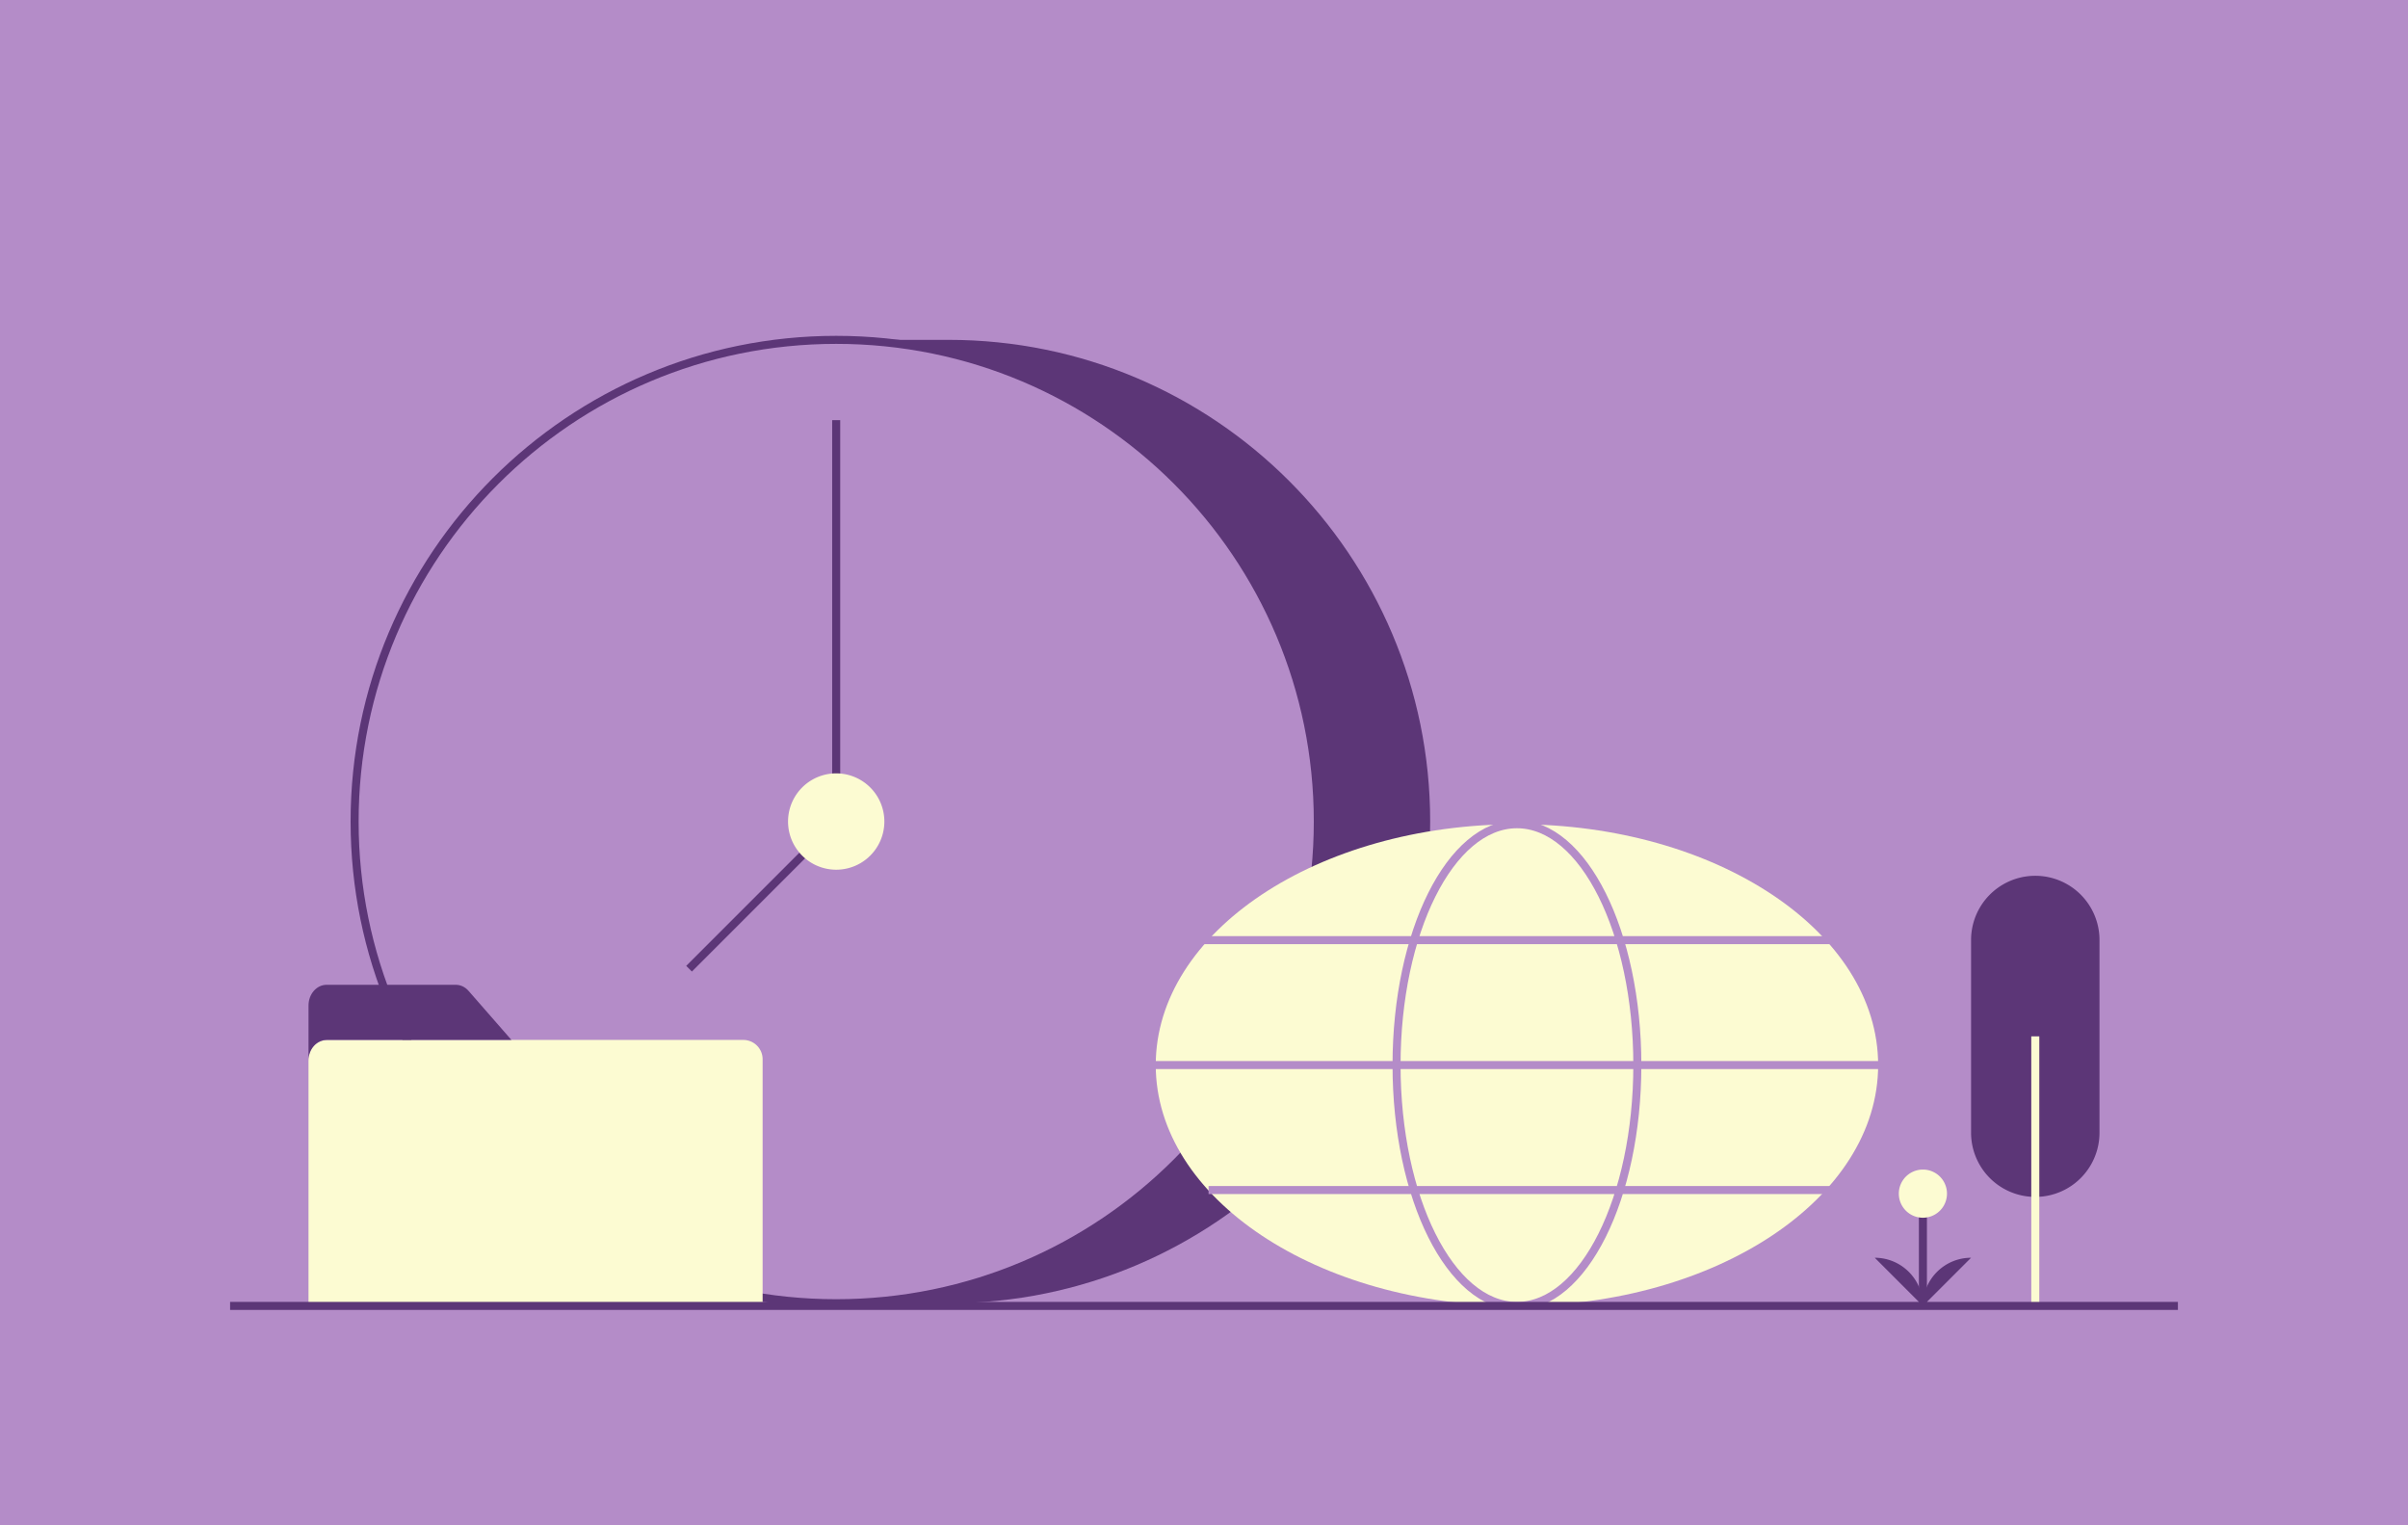 <svg xmlns="http://www.w3.org/2000/svg" width="300" height="190" viewBox="0 0 300 190">
    <g fill="none" fill-rule="evenodd">
        <path fill="#B48CC8" fill-rule="nonzero" d="M0 0h300v190H0z"/>
        <path fill="#5C3677" d="M104.178 42.334c33.137 0 60 26.862 60 60 0 33.137-26.863 60-60 60h14c33.137 0 60-26.863 60-60 0-33.138-26.863-60-60-60h-14z"/>
        <path stroke="#5C3677" d="M164.179 102.334c0-33.138-26.863-60-60-60-33.138 0-60 26.862-60 60 0 33.137 26.862 60 60 60 33.137 0 60-26.863 60-60zM104.178 102.334v-50M104.178 102.334l-18.333 18.333M239.565 149.135v13.534"/>
        <path fill="#5C3677" d="M239.565 162.67a6 6 0 0 1 6-6M239.565 162.67a6 6 0 0 0-6-6"/>
        <path fill="#FCFBD2" d="M242.565 148.685a3 3 0 1 0-6.001.001 3 3 0 0 0 6 0"/>
        <path fill="#5C3677" d="M245.565 117.092v24a8 8 0 1 0 16 0v-24a8 8 0 0 0-16 0"/>
        <path stroke="#FCFBD2" d="M253.565 162.67v-33.577"/>
        <path fill="#FCFBD2" d="M188.988 102.67c24.853 0 45 13.432 45 30 0 16.569-20.147 30-45 30s-45-13.431-45-30c0-16.568 20.147-30 45-30"/>
        <path stroke="#B48CC8" d="M229.411 117.111h-80.845M235.667 132.67H142.31M229.411 148.237h-78.843M188.988 102.67c8.284 0 15 13.432 15 30 0 16.569-6.716 30-15 30-8.284 0-15-13.431-15-30 0-16.568 6.716-30 15-30z"/>
        <path fill="#FCFBD2" d="M110.178 102.334a6 6 0 1 0-12 0 6 6 0 0 0 12 0M92.603 129.539H40.845a2.41 2.41 0 0 0-2.41 2.409v30.722h56.576v-30.722a2.409 2.409 0 0 0-2.408-2.41"/>
        <path fill="#5C3677" d="M63.718 129.539h-23.03c-1.245 0-2.251 1.155-2.251 2.576v-6.87c0-1.42 1.01-2.575 2.252-2.575h16.09c.6 0 1.172.27 1.596.756l5.343 6.113z"/>
        <path stroke="#5C3677" d="M271.333 162.67H28.666"/>
    </g>
</svg>
